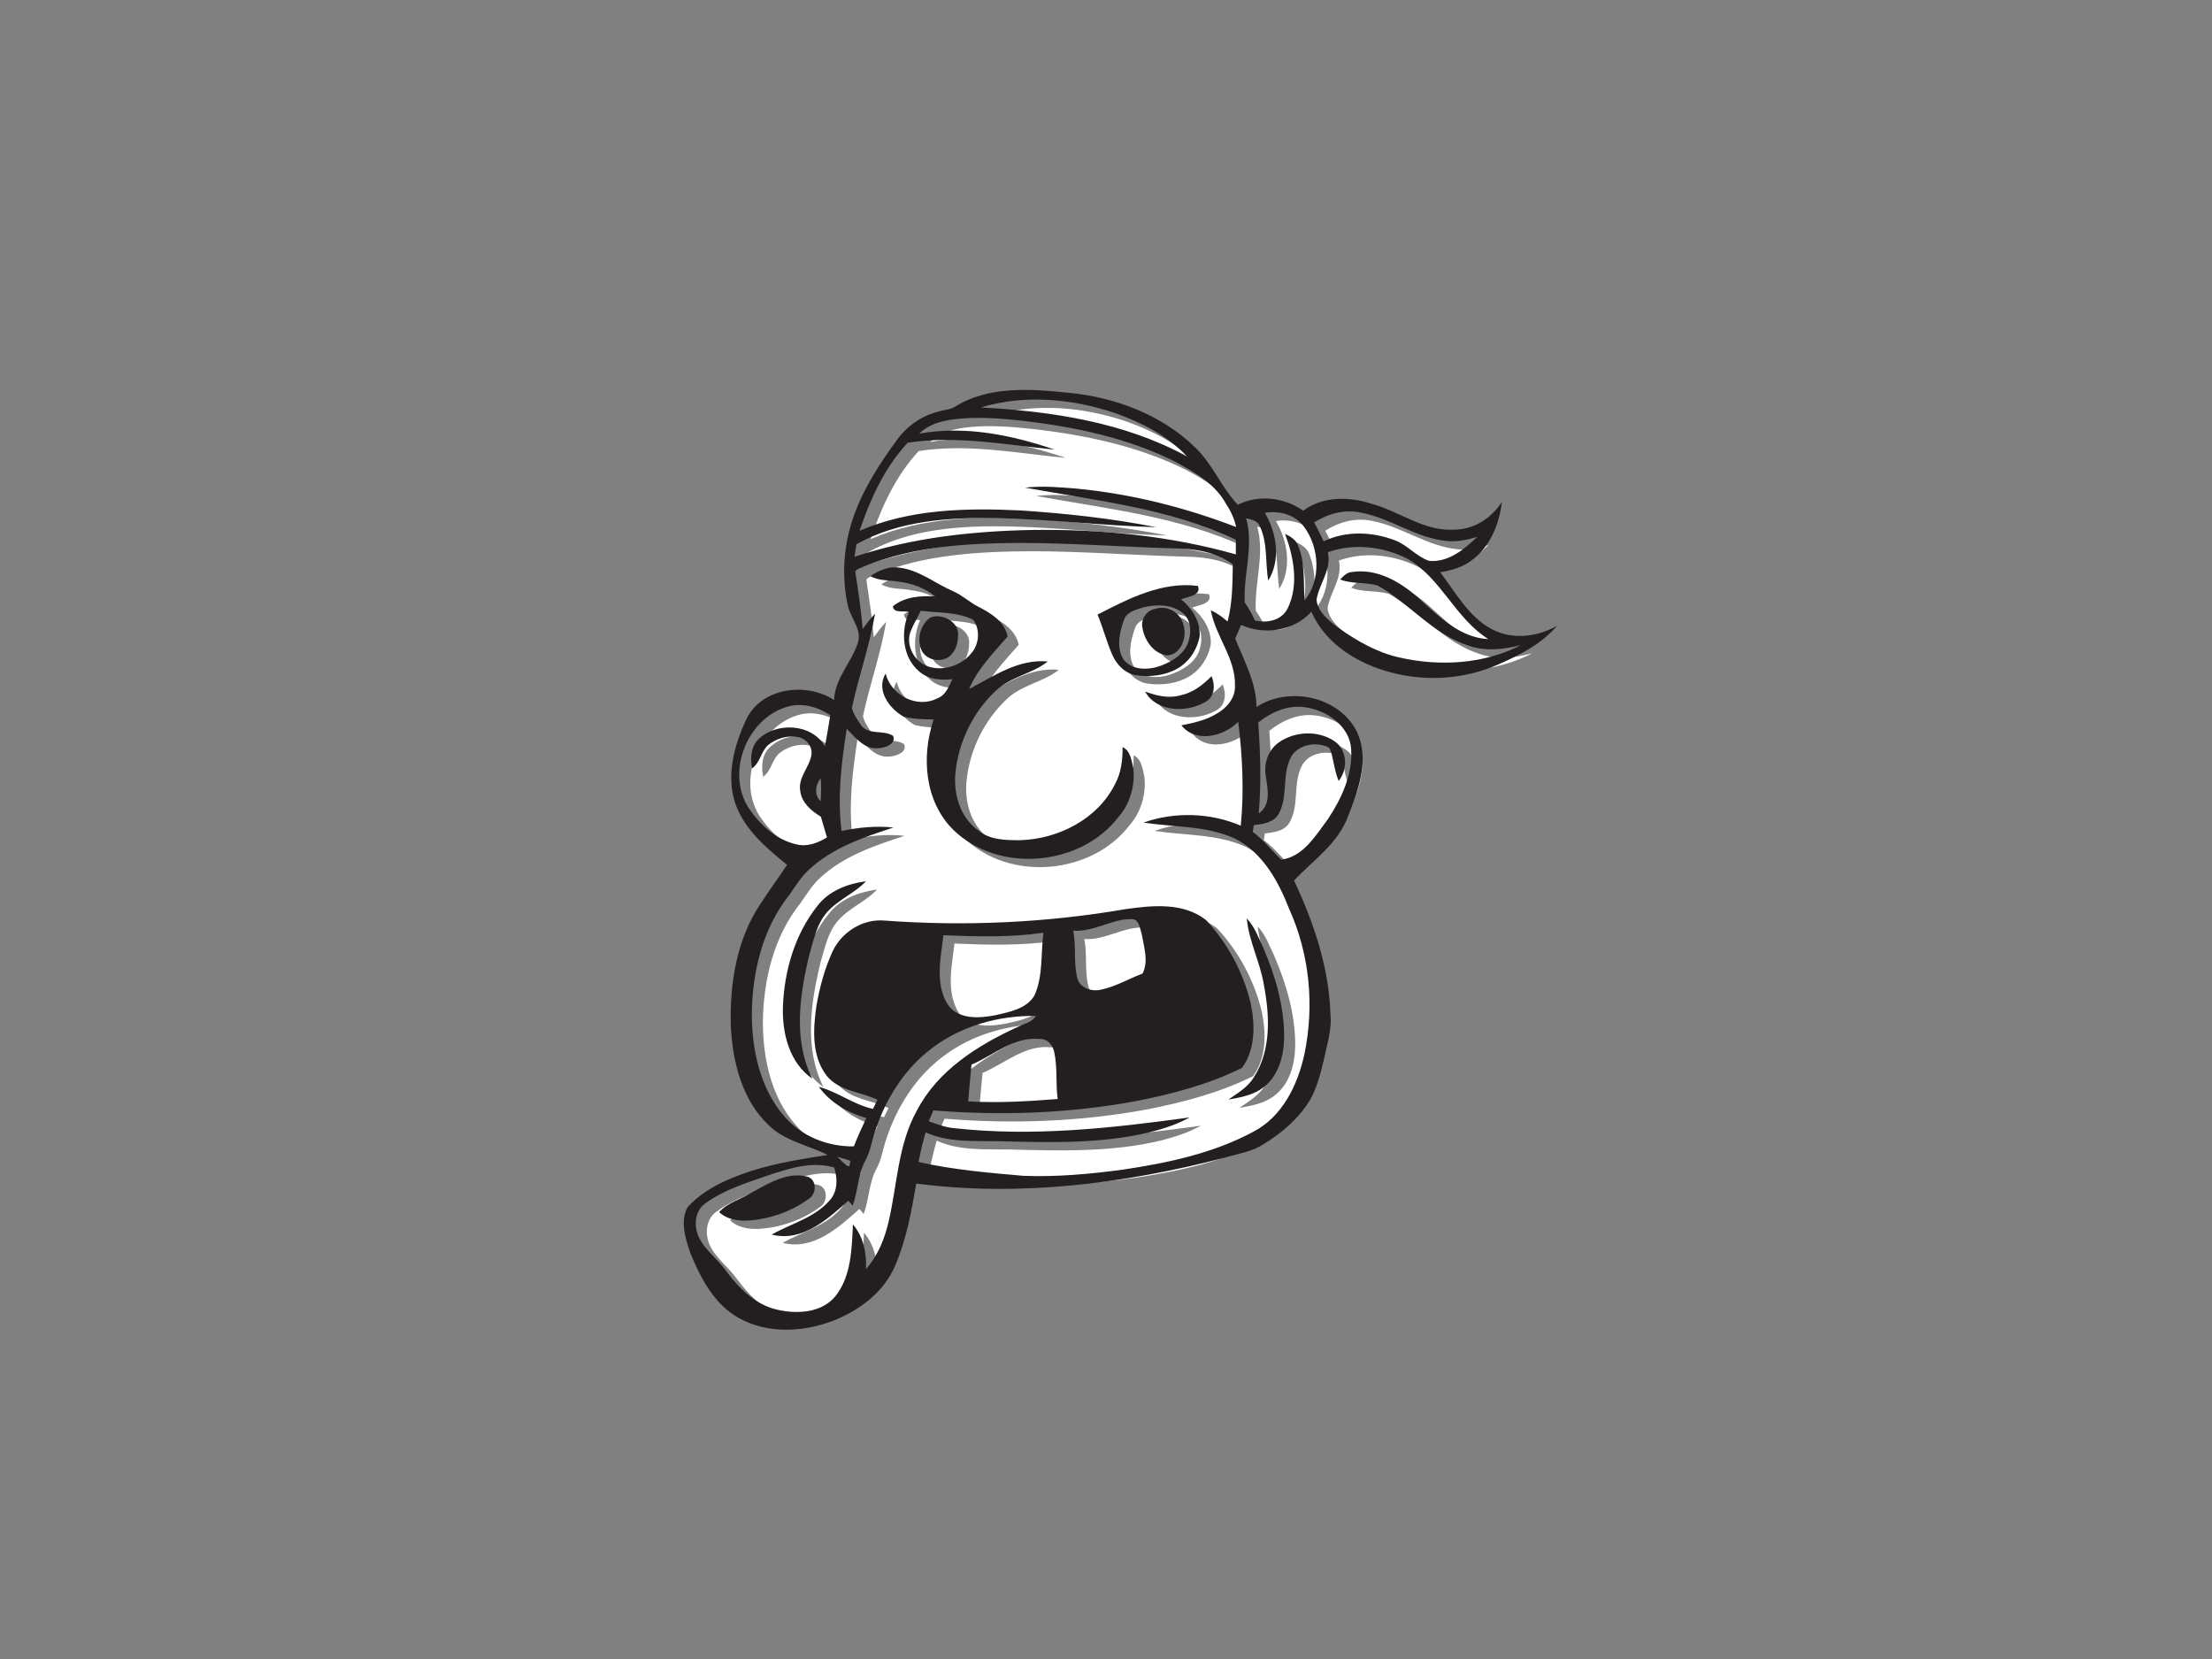 <?xml version="1.0" encoding="utf-8"?>
<!-- Generator: Adobe Illustrator 17.0.0, SVG Export Plug-In . SVG Version: 6.00 Build 0)  -->
<!DOCTYPE svg PUBLIC "-//W3C//DTD SVG 1.1//EN" "http://www.w3.org/Graphics/SVG/1.1/DTD/svg11.dtd">
<svg version="1.1" id="Layer_1" xmlns="http://www.w3.org/2000/svg" xmlns:xlink="http://www.w3.org/1999/xlink" x="0px" y="0px"
	 width="800px" height="600px" viewBox="0 0 800 600" enable-background="new 0 0 800 600" xml:space="preserve">
<rect x="0" y="0" width="800" height="600" fill="#808080" stroke="none"/>
<path fill="#FFFFFF" d="M358.72,150.35c15.93-4.8,33.31-3.15,48.92,2.16c9.42,3.42,18.75,8.14,25.65,15.57
	C410.52,155.64,384.3,151.75,358.72,150.35z"/>
<path fill="#FFFFFF" d="M348.51,154.71c8.49-1.13,17.08-0.43,25.55,0.49c18.93,2.24,37.98,6.22,55.11,14.86
	c7,3.79,14.47,8.06,18.33,15.34c1.69,2.49,2.92,5.26,3.57,8.21c-18.59-7.15-38.1-12.04-57.94-13.92c-6.11-0.5-12.28-1.03-18.39-0.33
	c25.69,4.71,52.34,7.47,76.21,18.82c0,1.78,0,3.55,0.02,5.33c-23.7-6.72-48.45-9.14-73.02-8.85c-21.91,0.37-44.02,2.75-64.89,9.7
	c0.21-1.52,0.45-3.02,0.67-4.52c15.52-8.71,33.84-9.76,51.25-9.46c19.1,0.45,38.1,2.73,57.2,3.29c-16.2-3.2-32.69-4.98-49.16-6.07
	c-19.54-0.92-39.92-0.55-58.16,7.38c3.89-11.48,9.07-22.9,17.41-31.85c17.65-2.77,35.51,0.76,53.11,2.47
	c-15.61-5.34-32.41-8.73-48.88-5.78C339.67,156.59,344.17,155.34,348.51,154.71z"/>
<path fill="#FFFFFF" d="M479.28,191.94c4.97-3.17,11-4.82,16.87-3.56c10.75,2.01,19.9,9.16,30.89,10.25
	c3.81,0.49,7.59-0.42,11.23-1.46c-4.71,4.49-10.47,9.33-17.43,8.67c-4.56-1.53-7.7-5.63-12.18-7.36c-8.23-3.23-17.9-3.6-25.96,0.3
	C481.65,196.45,480.45,194.2,479.28,191.94z"/>
<path fill="#FFFFFF" d="M461.44,188.46c5.18-0.84,10.93,0.59,14.14,5c5.67,7.53,6.3,19.26,0.23,26.73
	c-0.45-6.61,0.28-13.56-2.32-19.81c-0.77-2.18-2.77-3.38-4.74-4.31c3.16,8.4,5.02,18.3,1.06,26.74c-2.07,4.53-7.49,5.69-11.95,4.59
	c-1.02-2.27-2.21-4.45-3.68-6.46c-0.57-10.18,3.36-20.4,0.51-30.47c1.9,0.38,4.14,0.83,4.97,2.87c2.84,6.12,1.93,13.12,3,19.64
	C467.31,205.61,465.75,195.64,461.44,188.46z"/>
<path fill="#FFFFFF" d="M316.67,207.77c17.82-7.25,37.37-8.32,56.39-8.41c18.66,0.03,37.28,1.47,55.93,1.97
	c7.27,0.08,14.86,1.39,20.87,5.74c-0.11,6.94-0.11,13.96-1.89,20.72c-1.83-1.65-3.84-3.05-6.06-4.1c1.68,9.5,9.04,17.38,8.73,27.35
	c0.18,4.38-2.98,8.03-6.6,10.07c-3.88,2.38-8.38,3.34-12.78,4.22c5.23,6.58,15.36,4,20.56-1.29c1.53,12.46,2.16,25.07,0.92,37.58
	c-10.97-4.71-23.95-5.12-35.17-1.11c11.05,1.67,22.74,1.06,33.11,5.79c9.98,5.09,15.67,15.38,19.57,25.44
	c7.44,16.39,9.19,35.21,5.45,52.78c-2.43,11-7.97,22.36-18.38,27.77c-14.61,7.87-31.11,11.32-47.38,13.75
	c-11.87,1.58-23.87,2.68-35.85,2.21c-12.68-1.1-25.41-2.2-37.86-4.99c0.63-3.63,1.53-7.19,2.54-10.72
	c8.22,3.71,17.4,3.05,26.18,3.19c18.36,0.46,37.02,1.07,55.02-3.27c4.93-1.27,9.83-2.84,14.3-5.33
	c-28.18,3.88-56.79,7.06-85.21,3.88c-3.19-0.26-6.18-1.44-9.17-2.49c0.56-1.32,1.12-2.62,1.69-3.93c24.5,2,49.32,1.1,73.51-3.4
	c13.07-2.59,26.15-6.03,38.11-11.99c4.81-6.53,4.75-15.47,3.18-23.13c-2.64-11.26-8.32-21.86-16.2-30.32
	c-8.23-6.49-19.56-5.32-29.27-3.92c-28.68,4.92-57.94,6.24-86.95,4.11c-7.84-0.74-15.51,4.09-18.83,11.1
	c-2.92,6.37-4.76,13.2-5.91,20.1c-1.19,8.29-1.66,17.83,3.71,24.85c4.5,5.66,12.3,5.81,18.41,8.75c-0.55,1.1-1.08,2.2-1.61,3.31
	c-6.99-1.52-12.73-6.16-19.6-7.99c4.14,5.72,10.47,9.4,17.18,11.3c-1.57,3.38-3.17,6.75-4.5,10.24
	c-9.31,0.15-18.73-3.52-24.91-10.59c-8.91-10.04-11.91-23.95-12-37.06c0.12-15.36,3.92-31.35,13.73-43.49
	c2.24-3.29,4.37-6.74,7.41-9.37c8.43-7.64,19.46-11.33,30.08-14.8c-6.27-0.69-12.6-0.05-18.75,1.24
	c-1.6-12.33-0.03-24.76,1.86-36.96c3.18,3.21,6.55,7.72,11.68,7.01c2.22-0.11,6.35-1.6,5.06-4.47c-3.46-2.23-8.65-0.17-11.42-3.67
	c-1.34-2-2.95-4.08-3.44-6.44c2.43-11.43,6.42-22.52,8.37-34.06c-1.67,1.7-3.06,3.64-4.47,5.55c-0.59-6.98-1.66-13.89-2.69-20.81
	C314.04,208.56,315.56,208.38,316.67,207.77 M318.79,211.34c3.12,1.88,6.93,1.37,10.39,2.07c4.75,0.54,9.32,2.31,13.08,5.3
	c-5.27-0.34-11.08,0.09-15.34,3.55c0.24,2.71,3.94,1.48,5.83,2.06c-3.04,6.98-2.48,16.19,3.56,21.41c3.27,3,7.92,3.39,12.13,2.9
	c-1.3,2.66-2.39,5.85-5.46,6.94c-7.35,3.8-16.75-1.13-18.68-8.97c-3.62,5.93,1.32,12.65,6.49,15.6c3.54,0.88,7.23,0.94,10.88,1.01
	c-4.53,13.31-3.3,29.7,7.15,39.95c16.25,15.81,45.93,13.24,59.67-4.66c4.19-4.77,6.07-11.32,5.4-17.58
	c-0.67-2.8-0.98-6.34-3.89-7.75c0.04,4.57-0.49,9.22-2.68,13.31c-6.27,12.71-20.52,19.97-34.33,20.39c-5.23,0-11.06-0.03-15.27-3.6
	c-6.58-4.73-9.02-13.38-8.13-21.15c1.18-11.03,6.4-21.66,14.5-29.25c5.31-5.17,13.12-6.08,18.85-10.63
	c-10.59-1.03-19.55,5.31-28.45,9.95c3.1-7.36,8.78-13.07,13.94-18.98c-1.06-5.27-5.85-8.34-10.29-10.62
	c-3.46-1.7-6.26-4.48-9.83-5.94c-6.37-2.84-12.09-7.57-19.22-8.38C325.38,207.77,321.8,209.32,318.79,211.34 M400.94,225.29
	c2,4.74,3.25,9.76,5.31,14.48c1.58,3.64,4.69,6.88,8.77,7.45c4.99,0.71,10.34,0.11,14.78-2.4c4.3-2.44,7.22-6.97,8.08-11.8
	c0.31-5.25-2.79-10.05-6.73-13.27c2.2-0.9,7.49-1.34,6.09-4.85C424.35,213.22,412.08,219.52,400.94,225.29 M430.94,254.47
	c-4.31,1.24-8.72,0.12-12.8-1.36c4.16,7.52,15.03,7.69,21.75,3.79c3.47-1.84,3.67-6.11,2.28-9.36
	C439.06,250.71,435.39,253.56,430.94,254.47 M299.64,330.61c-8.14,10.21-11.98,23.41-12.48,36.33c-0.36,9.64,2.28,20.4,10.63,26.2
	c-7.06-14.08-4.56-30.57-0.98-45.26c1.55-5.14,2.61-10.76,6.26-14.91c4.01-4.6,9.96-6.84,14.14-11.26
	C310.59,322.59,303.81,325.15,299.64,330.61 M454.9,335.12c0.76,8.26,4.81,15.76,6.17,23.92c2.12,11.09,2.78,23.66-3.58,33.55
	c-2.18,3.62-5.88,5.73-9.23,8.08c4.46-0.78,9.19-1.6,12.82-4.54c5.48-4.25,7.3-11.55,7.35-18.19c0.01-11.07-3.17-21.9-7.48-32.01
	C459.18,342.2,457.77,338.18,454.9,335.12z"/>
<path fill="#FFFFFF" d="M484.22,202.72c9.37-3.34,19.94-2.12,28.73,2.33c12.31,7,17.37,21.67,29.37,29.1
	c-10.24-0.49-17.8-8.08-24.95-14.53c-6.56-6.02-15.19-11.16-24.43-9.74c-1.84,0.1-3.07,1.49-4.25,2.7c4.35,1.69,9.15,0.9,13.58,2.19
	c11.42,6.41,19.95,17.54,32.69,21.69c6.23,2.21,12.94,1.47,19.2-0.19c-13.42,6.95-29.44,7.84-44.02,4.52
	c-8.13-1.77-15.4-6.02-22.14-10.74c-3.36-2.58-7.31-5.57-7.87-10.07C481.03,214.11,485.7,208.99,484.22,202.72z"/>
<path fill="#FFFFFF" d="M417.5,222.66c4.65-1.14,10.11-1.16,14.08,1.88c2.83,2.18,3.39,6.16,2.51,9.45
	c-0.98,4.98-5.69,8.07-10.14,9.73c-4.41,1.67-10.37,1.87-13.58-2.15c-2.73-4.27-1.5-9.77,0.07-14.25
	C411.35,224.31,414.86,223.55,417.5,222.66 M422.03,223.14c-3.26,0.47-5.6,3.76-4.84,7.01c0.75,4.49,4.03,9.24,8.82,9.88
	c5.17-0.18,7.42-6.66,6.01-10.98C431.06,224.71,426.34,221.82,422.03,223.14z"/>
<path fill="#FFFFFF" d="M333.45,231.06c1.01-2.48,2.42-4.77,3.58-7.18c6.31,0.86,13.13,0.3,18.94,3.29
	c2.44,3.24,2.23,8.14-0.14,11.4c-3.46,4.82-10.12,7.3-15.84,5.57C334.75,242.59,331.22,236.21,333.45,231.06 M340.42,226.37
	c-3.52,2.52-4.87,7.62-3.23,11.59c1.68,4.04,7.81,5.07,10.77,1.87c1.77-1.8,2.5-4.4,2.52-6.87
	C351.14,227.96,344.51,224.55,340.42,226.37z"/>
<path fill="#FFFFFF" d="M288.48,258.67c5.41-1.7,11.21-0.08,15.8,2.98c-0.57,3.77-1.27,7.53-1.93,11.29
	c-4.71-8.28-17.43-8.93-23.99-2.63c-2.86,2.72-3.08,6.95-2.34,10.6c2.84-2.06,3.18-5.89,5.58-8.28c2.98-2.52,7.13-3.79,11.01-3.06
	c2.89,0.52,5.29,3.34,4.87,6.35c-0.71,4.6-4.96,8.3-4.06,13.2c0.56,4.22,3.98,7.18,7.45,9.22c0.71,2.5,1.45,5,2.21,7.5
	c-3.27,2.03-7.14,3.51-11.01,2.54c-7.33-1.63-13.22-7.11-17.32-13.17C266.51,282.39,274.06,263.06,288.48,258.67z"/>
<path fill="#FFFFFF" d="M459.07,264.29c4.74-3.75,10.71-6.44,16.89-5.5c7.81,1.02,16.14,6.68,16.71,15.14
	c0.6,9.15-3.49,17.9-8.44,25.35c-4.46,5.94-8.77,13.48-16.84,14.64c-3.46-3.33-6.42-7.18-10.3-10.04c0.08-0.61,0.26-1.84,0.35-2.45
	c3.24-0.4,7.11-0.83,8.94-3.96c3.6-6.29,1.15-14.17,4.47-20.56c2.41-4.54,8.61-5.68,13.1-3.88c1.2,0.34,1.36,1.78,1.69,2.79
	c0.75,3.23,1.25,6.53,2.5,9.63c3.37-4.15,3.2-11.13-1.41-14.31c-5.9-4.1-14.44-3.73-20.24,0.38c-3.9,2.72-5.52,7.78-4.68,12.35
	c0.72,4.55,1.93,10.28-2.58,13.33C460.21,286.24,459.82,275.25,459.07,264.29z"/>
<path fill="#FFFFFF" d="M300.79,292.74c-2.43-2.27-1.91-5.89,0.03-8.28C301.01,287.21,301,289.98,300.79,292.74z"/>
<path fill="#FFFFFF" d="M392.16,339.61c7.27,0.49,13.62-4.13,20.79-4.19c3.07-0.29,3.28,3.37,4,5.54c0.76,4.6,2.54,9.73,0.26,14.15
	c-5.07,1.91-9.84,4.77-15.19,5.85c-3.39,0.78-7.64-0.74-8.44-4.43C392.23,350.98,393.25,345.2,392.16,339.61z"/>
<path fill="#FFFFFF" d="M345.2,341.24c12.06,0.51,24.2,0.82,36.19-0.91c-1.06,7.55-0.05,15.59-3.28,22.7
	c-2.84,4.83-8.99,5.94-14.03,7.12c-5.86,1.15-13.49,1.69-17.34-3.88C342.08,358.77,344.24,349.46,345.2,341.24z"/>
<path fill="#FFFFFF" d="M341.06,382.08c10.68-8.11,24.28-11.87,37.58-11.65c-1.37,2.28-4.12,2.72-6.31,3.87
	c-14.54,6.61-29.12,15.72-36.71,30.32c-6.86,12.25-7.08,26.6-10.19,39.97c-1.42,6.3-3.89,12.49-8.23,17.37
	c0.25-5.73-0.9-11.69-4.73-16.14c-0.41,8.72-0.56,18.33-6.05,25.62c-5,6.49-14.25,6.92-21.6,5.16c-7.83-1.85-13.73-7.87-18.35-14.12
	c-3.02-4.26-7.56-7.37-9.79-12.2c-1.82-3.97-1.39-9.49,2.48-12.1c6.56-4.81,14.46-7.25,22.05-9.89c7.82-2.59,16.25-5.49,24.49-3.04
	c1.25,3.9,1.32,8.5-1.52,11.75c-5.46,6.42-14.02,8.47-21.1,12.5c11.08,2.8,20.15-5.5,27.73-12.25c0.39,0.45,1.17,1.35,1.56,1.8
	c1.98-5.27,1.84-11.17,4.53-16.2c1.92-3.38,2.37-7.3,3.65-10.92C324.36,400.32,331.22,389.48,341.06,382.08 M276.1,434.16
	c-3.93,2.55-8.8,3.63-12.03,7.21c2.65,2.52,6.42,3.19,9.97,3.09c8.02-0.41,16.02-3.16,22.51-7.93c2.83-1.73,2.94-6.95-0.52-7.97
	C288.88,426.7,282.13,430.87,276.1,434.16z"/>
<path fill="#FFFFFF" d="M355.35,388.04c8.05-3.43,15.31-10.21,24.64-9.28c2.79-0.18,4.81,2.2,5.29,4.76
	c1.22,5.57,0.48,11.32,1.24,16.95c-10.75,0.86-21.55,1.47-32.34,0.87C354.45,396.89,355,392.47,355.35,388.04z"/>
<path fill="#FFFFFF" d="M306.84,421.34c1.59,0.46,3.16,0.98,4.74,1.49c-0.35,0.6,0.07,1.95-0.99,1.93
	C309.19,423.78,308,422.57,306.84,421.34z"/>
<path fill="#231F20" d="M345.18,147.23c12.06-7.69,27.16-6.62,40.76-5.23c16.95,1.54,33.94,7.78,46.28,19.79
	c6.34,6,9.46,14.46,15.45,20.76c7.5-3.8,16.87-2.65,23.66,2.15c7.11-5.33,16.67-5.14,24.78-2.48c10.1,2.72,18.97,10.08,29.9,9.32
	c7.09,0.01,13.42-4.19,17.18-10.04c-0.91,7.7-3.96,15.58-10.15,20.55c-3.44,2.87-7.82,4.23-12.18,4.9
	c5.6,7.3,10.19,16.04,18.59,20.55c7.39,4.01,16.53,2.88,23.66-1.16c-5.5,6.5-13.31,10.49-20.99,13.85
	c-12.17,5.46-26.18,6.44-39.05,3.01c-11.93-3.1-23.7-10.31-28.82-21.96c-6.2,6.97-17.06,8.6-25.38,4.75
	c-0.73,1.65-1.44,3.32-2.14,4.99c3.21,8,7.63,15.83,7.69,24.7c11.88-7.71,30.28-3.78,36.51,9.35c4.38,9.9,0.32,20.94-3.47,30.35
	c-3.6,9.8-12.59,15.75-19.46,23.07c7.18,15.25,12.69,31.6,13.19,48.59c0.53,5.45-1.29,10.68-2.34,15.95
	c-1.22,5.08-2.47,10.26-5.07,14.84c-4.1,6.72-10.22,12.01-16.92,16.05c-4.23,2.72-9.32,3.43-14.06,4.85
	c-36.21,9.37-74.14,14.2-111.42,9.31c-1.72,10.09-3.6,20.27-7.64,29.72c-4.03,9.52-12.9,16.15-22.3,19.85
	c-10.84,4.21-23.74,4.88-34.16-0.88c-8.92-4.91-13.85-14.45-17.61-23.5c-1.75-5.2-3.78-11.43-1.03-16.59
	c6.12-6.76,14.81-10.48,23.33-13.23c8.9-2.82,18.15-4.25,27.35-5.71c-7.09-3.6-15.48-4.99-21.33-10.76
	c-9.69-9.19-13.08-23.03-13.69-35.95c-0.42-15.21,2.09-31.19,10.7-44.05c3.09-4.8,6.51-9.38,9.64-14.15
	c-7.38-6.04-15.17-12.54-18.55-21.77c-3.67-10.27-0.57-21.58,3.92-31.06c5.61-11.38,21.63-13.3,31.63-6.8
	c0.29-7.64,6.06-13.28,8.46-20.2c1.93-4.87-2.2-9.08-3.39-13.56c-2.53-11.04-1.62-22.79,2.29-33.4c3.51-9.71,9.23-18.4,15.26-26.71
	c3.57-5.01,8.85-8.83,14.83-10.36C341.1,148.3,343.29,148.22,345.18,147.23 M354.72,147.35c25.58,1.4,51.8,5.29,74.57,17.73
	c-6.9-7.43-16.23-12.15-25.65-15.57C388.03,144.2,370.65,142.55,354.72,147.35 M344.51,151.71c-4.34,0.63-8.84,1.88-12.01,5.11
	c16.47-2.95,33.27,0.44,48.88,5.78c-17.6-1.71-35.46-5.24-53.11-2.47c-8.34,8.95-13.52,20.37-17.41,31.85
	c18.24-7.93,38.62-8.3,58.16-7.38c16.47,1.09,32.96,2.87,49.16,6.07c-19.1-0.56-38.1-2.84-57.2-3.29
	c-17.41-0.3-35.73,0.75-51.25,9.46c-0.22,1.5-0.46,3-0.67,4.52c20.87-6.95,42.98-9.33,64.89-9.7c24.57-0.29,49.32,2.13,73.02,8.85
	c-0.02-1.78-0.02-3.55-0.02-5.33c-23.87-11.35-50.52-14.11-76.21-18.82c6.11-0.7,12.28-0.17,18.39,0.33
	c19.84,1.88,39.35,6.77,57.94,13.92c-0.65-2.95-1.88-5.72-3.57-8.21c-3.86-7.28-11.33-11.55-18.33-15.34
	c-17.13-8.64-36.18-12.62-55.11-14.86C361.59,151.28,353,150.58,344.51,151.71 M475.28,188.94c1.17,2.26,2.37,4.51,3.42,6.84
	c8.06-3.9,17.73-3.53,25.96-0.3c4.48,1.73,7.62,5.83,12.18,7.36c6.96,0.66,12.72-4.18,17.43-8.67c-3.64,1.04-7.42,1.95-11.23,1.46
	c-10.99-1.09-20.14-8.24-30.89-10.25C486.28,184.12,480.25,185.77,475.28,188.94 M457.44,185.46c4.31,7.18,5.87,17.15,1.22,24.52
	c-1.07-6.52-0.16-13.52-3-19.64c-0.83-2.04-3.07-2.49-4.97-2.87c2.85,10.07-1.08,20.29-0.51,30.47c1.47,2.01,2.66,4.19,3.68,6.46
	c4.46,1.1,9.88-0.06,11.95-4.59c3.96-8.44,2.1-18.34-1.06-26.74c1.97,0.93,3.97,2.13,4.74,4.31c2.6,6.25,1.87,13.2,2.32,19.81
	c6.07-7.47,5.44-19.2-0.23-26.73C468.37,186.05,462.62,184.62,457.44,185.46 M312.67,204.77c-1.11,0.61-2.63,0.79-3.35,1.91
	c1.03,6.92,2.1,13.83,2.69,20.81c1.41-1.91,2.8-3.85,4.47-5.55c-1.95,11.54-5.94,22.63-8.37,34.06c0.49,2.36,2.1,4.44,3.44,6.44
	c2.77,3.5,7.96,1.44,11.42,3.67c1.29,2.87-2.84,4.36-5.06,4.47c-5.13,0.71-8.5-3.8-11.68-7.01c-1.89,12.2-3.46,24.63-1.86,36.96
	c6.15-1.29,12.48-1.93,18.75-1.24c-10.62,3.47-21.65,7.16-30.08,14.8c-3.04,2.63-5.17,6.08-7.41,9.37
	c-9.81,12.14-13.61,28.13-13.73,43.49c0.09,13.11,3.09,27.02,12,37.06c6.18,7.07,15.6,10.74,24.91,10.59
	c1.33-3.49,2.93-6.86,4.5-10.24c-6.71-1.9-13.04-5.58-17.18-11.3c6.87,1.83,12.61,6.47,19.6,7.99c0.53-1.11,1.06-2.21,1.61-3.31
	c-6.11-2.94-13.91-3.09-18.41-8.75c-5.37-7.02-4.9-16.56-3.71-24.85c1.15-6.9,2.99-13.73,5.91-20.1
	c3.32-7.01,10.99-11.84,18.83-11.1c29.01,2.13,58.27,0.81,86.95-4.11c9.71-1.4,21.04-2.57,29.27,3.92
	c7.88,8.46,13.56,19.06,16.2,30.32c1.57,7.66,1.63,16.6-3.18,23.13c-11.96,5.96-25.04,9.4-38.11,11.99
	c-24.19,4.5-49.01,5.4-73.51,3.4c-0.57,1.31-1.13,2.61-1.69,3.93c2.99,1.05,5.98,2.23,9.17,2.49c28.42,3.18,57.03,0,85.21-3.88
	c-4.47,2.49-9.37,4.06-14.3,5.33c-18,4.34-36.66,3.73-55.02,3.27c-8.78-0.14-17.96,0.52-26.18-3.19c-1.01,3.53-1.91,7.09-2.54,10.72
	c12.45,2.79,25.18,3.89,37.86,4.99c11.98,0.47,23.98-0.63,35.85-2.21c16.27-2.43,32.77-5.88,47.38-13.75
	c10.41-5.41,15.95-16.77,18.38-27.77c3.74-17.57,1.99-36.39-5.45-52.78c-3.9-10.06-9.59-20.35-19.57-25.44
	c-10.37-4.73-22.06-4.12-33.11-5.79c11.22-4.01,24.2-3.6,35.17,1.11c1.24-12.51,0.61-25.12-0.92-37.58
	c-5.2,5.29-15.33,7.87-20.56,1.29c4.4-0.88,8.9-1.84,12.78-4.22c3.62-2.04,6.78-5.69,6.6-10.07c0.31-9.97-7.05-17.85-8.73-27.35
	c2.22,1.05,4.23,2.45,6.06,4.1c1.78-6.76,1.78-13.78,1.89-20.72c-6.01-4.35-13.6-5.66-20.87-5.74c-18.65-0.5-37.27-1.94-55.93-1.97
	C350.04,196.45,330.49,197.52,312.67,204.77 M480.22,199.72c1.48,6.27-3.19,11.39-4.09,17.26c0.56,4.5,4.51,7.49,7.87,10.07
	c6.74,4.72,14.01,8.97,22.14,10.74c14.58,3.32,30.6,2.43,44.02-4.52c-6.26,1.66-12.97,2.4-19.2,0.19
	c-12.74-4.15-21.27-15.28-32.69-21.69c-4.43-1.29-9.23-0.5-13.58-2.19c1.18-1.21,2.41-2.6,4.25-2.7c9.24-1.42,17.87,3.72,24.43,9.74
	c7.15,6.45,14.71,14.04,24.95,14.53c-12-7.43-17.06-22.1-29.37-29.1C500.16,197.6,489.59,196.38,480.22,199.72 M284.48,255.67
	c-14.42,4.39-21.97,23.72-13.73,36.54c4.1,6.06,9.99,11.54,17.32,13.17c3.87,0.97,7.74-0.51,11.01-2.54c-0.76-2.5-1.5-5-2.21-7.5
	c-3.47-2.04-6.89-5-7.45-9.22c-0.9-4.9,3.35-8.6,4.06-13.2c0.42-3.01-1.98-5.83-4.87-6.35c-3.88-0.73-8.03,0.54-11.01,3.06
	c-2.4,2.39-2.74,6.22-5.58,8.28c-0.74-3.65-0.52-7.88,2.34-10.6c6.56-6.3,19.28-5.65,23.99,2.63c0.66-3.76,1.36-7.52,1.93-11.29
	C295.69,255.59,289.89,253.97,284.48,255.67 M455.07,261.29c0.75,10.96,1.14,21.95,0.16,32.91c4.51-3.05,3.3-8.78,2.58-13.33
	c-0.84-4.57,0.78-9.63,4.68-12.35c5.8-4.11,14.34-4.48,20.24-0.38c4.61,3.18,4.78,10.16,1.41,14.31c-1.25-3.1-1.75-6.4-2.5-9.63
	c-0.33-1.01-0.49-2.45-1.69-2.79c-4.49-1.8-10.69-0.66-13.1,3.88c-3.32,6.39-0.87,14.27-4.47,20.56c-1.83,3.13-5.7,3.56-8.94,3.96
	c-0.09,0.61-0.27,1.84-0.35,2.45c3.88,2.86,6.84,6.71,10.3,10.04c8.07-1.16,12.38-8.7,16.84-14.64c4.95-7.45,9.04-16.2,8.44-25.35
	c-0.57-8.46-8.9-14.12-16.71-15.14C465.78,254.85,459.81,257.54,455.07,261.29 M296.79,289.74c0.21-2.76,0.22-5.53,0.03-8.28
	C294.88,283.85,294.36,287.47,296.79,289.74 M388.16,336.61c1.09,5.59,0.07,11.37,1.42,16.92c0.8,3.69,5.05,5.21,8.44,4.43
	c5.35-1.08,10.12-3.94,15.19-5.85c2.28-4.42,0.5-9.55-0.26-14.15c-0.72-2.17-0.93-5.83-4-5.54
	C401.78,332.48,395.43,337.1,388.16,336.61 M341.2,338.24c-0.96,8.22-3.12,17.53,1.54,25.03c3.85,5.57,11.48,5.03,17.34,3.88
	c5.04-1.18,11.19-2.29,14.03-7.12c3.23-7.11,2.22-15.15,3.28-22.7C365.4,339.06,353.26,338.75,341.2,338.24 M337.06,379.08
	c-9.84,7.4-16.7,18.24-20.51,29.85c-1.28,3.62-1.73,7.54-3.65,10.92c-2.69,5.03-2.55,10.93-4.53,16.2c-0.39-0.45-1.17-1.35-1.56-1.8
	c-7.58,6.75-16.65,15.05-27.73,12.25c7.08-4.03,15.64-6.08,21.1-12.5c2.84-3.25,2.77-7.85,1.52-11.75
	c-8.24-2.45-16.67,0.45-24.49,3.04c-7.59,2.64-15.49,5.08-22.05,9.89c-3.87,2.61-4.3,8.13-2.48,12.1c2.23,4.83,6.77,7.94,9.79,12.2
	c4.62,6.25,10.52,12.27,18.35,14.12c7.35,1.76,16.6,1.33,21.6-5.16c5.49-7.29,5.64-16.9,6.05-25.62c3.83,4.45,4.98,10.41,4.73,16.14
	c4.34-4.88,6.81-11.07,8.23-17.37c3.11-13.37,3.33-27.72,10.19-39.97c7.59-14.6,22.17-23.71,36.71-30.32
	c2.19-1.15,4.94-1.59,6.31-3.87C361.34,367.21,347.74,370.97,337.06,379.08 M351.35,385.04c-0.35,4.43-0.9,8.85-1.17,13.3
	c10.79,0.6,21.59-0.01,32.34-0.87c-0.76-5.63-0.02-11.38-1.24-16.95c-0.48-2.56-2.5-4.94-5.29-4.76
	C366.66,374.83,359.4,381.61,351.35,385.04 M302.84,418.34c1.16,1.23,2.35,2.44,3.75,3.42c1.06,0.02,0.64-1.33,0.99-1.93
	C306,419.32,304.43,418.8,302.84,418.34z"/>
<path fill="#231F20" d="M314.79,208.34c3.01-2.02,6.59-3.57,10.3-3.07c7.13,0.81,12.85,5.54,19.22,8.38
	c3.57,1.46,6.37,4.24,9.83,5.94c4.44,2.28,9.23,5.35,10.29,10.62c-5.16,5.91-10.84,11.62-13.94,18.98
	c8.9-4.64,17.86-10.98,28.45-9.95c-5.73,4.55-13.54,5.46-18.85,10.63c-8.1,7.59-13.32,18.22-14.5,29.25
	c-0.89,7.77,1.55,16.42,8.13,21.15c4.21,3.57,10.04,3.6,15.27,3.6c13.81-0.42,28.06-7.68,34.33-20.39
	c2.19-4.09,2.72-8.74,2.68-13.31c2.91,1.41,3.22,4.95,3.89,7.75c0.67,6.26-1.21,12.81-5.4,17.58c-13.74,17.9-43.42,20.47-59.67,4.66
	c-10.45-10.25-11.68-26.64-7.15-39.95c-3.65-0.07-7.34-0.13-10.88-1.01c-5.17-2.95-10.11-9.67-6.49-15.6
	c1.93,7.84,11.33,12.77,18.68,8.97c3.07-1.09,4.16-4.28,5.46-6.94c-4.21,0.49-8.86,0.1-12.13-2.9c-6.04-5.22-6.6-14.43-3.56-21.41
	c-1.89-0.58-5.59,0.65-5.83-2.06c4.26-3.46,10.07-3.89,15.34-3.55c-3.76-2.99-8.33-4.76-13.08-5.3
	C321.72,209.71,317.91,210.22,314.79,208.34 M329.45,228.06c-2.23,5.15,1.3,11.53,6.54,13.08c5.72,1.73,12.38-0.75,15.84-5.57
	c2.37-3.26,2.58-8.16,0.14-11.4c-5.81-2.99-12.63-2.43-18.94-3.29C331.87,223.29,330.46,225.58,329.45,228.06z"/>
<path fill="#231F20" d="M396.94,222.29c11.14-5.77,23.41-12.07,36.3-10.39c1.4,3.51-3.89,3.95-6.09,4.85
	c3.94,3.22,7.04,8.02,6.73,13.27c-0.86,4.83-3.78,9.36-8.08,11.8c-4.44,2.51-9.79,3.11-14.78,2.4c-4.08-0.57-7.19-3.81-8.77-7.45
	C400.19,232.05,398.94,227.03,396.94,222.29 M413.5,219.66c-2.64,0.89-6.15,1.65-7.06,4.66c-1.57,4.48-2.8,9.98-0.07,14.25
	c3.21,4.02,9.17,3.82,13.58,2.15c4.45-1.66,9.16-4.75,10.14-9.73c0.88-3.29,0.32-7.27-2.51-9.45
	C423.61,218.5,418.15,218.52,413.5,219.66z"/>
<path fill="#231F20" d="M418.03,220.14c4.31-1.32,9.03,1.57,9.99,5.91c1.41,4.32-0.84,10.8-6.01,10.98
	c-4.79-0.64-8.07-5.39-8.82-9.88C412.43,223.9,414.77,220.61,418.03,220.14z"/>
<path fill="#231F20" d="M336.42,223.37c4.09-1.82,10.72,1.59,10.06,6.59c-0.02,2.47-0.75,5.07-2.52,6.87
	c-2.96,3.2-9.09,2.17-10.77-1.87C331.55,230.99,332.9,225.89,336.42,223.37z"/>
<path fill="#231F20" d="M426.94,251.47c4.45-0.91,8.12-3.76,11.23-6.93c1.39,3.25,1.19,7.52-2.28,9.36
	c-6.72,3.9-17.59,3.73-21.75-3.79C418.22,251.59,422.63,252.71,426.94,251.47z"/>
<path fill="#231F20" d="M295.64,327.61c4.17-5.46,10.95-8.02,17.57-8.9c-4.18,4.42-10.13,6.66-14.14,11.26
	c-3.65,4.15-4.71,9.77-6.26,14.91c-3.58,14.69-6.08,31.18,0.98,45.26c-8.35-5.8-10.99-16.56-10.63-26.2
	C283.66,351.02,287.5,337.82,295.64,327.61z"/>
<path fill="#231F20" d="M450.9,332.12c2.87,3.06,4.28,7.08,6.05,10.81c4.31,10.11,7.49,20.94,7.48,32.01
	c-0.05,6.64-1.87,13.94-7.35,18.19c-3.63,2.94-8.36,3.76-12.82,4.54c3.35-2.35,7.05-4.46,9.23-8.08c6.36-9.89,5.7-22.46,3.58-33.55
	C455.71,347.88,451.66,340.38,450.9,332.12z"/>
<path fill="#231F20" d="M272.1,431.16c6.03-3.29,12.78-7.46,19.93-5.6c3.46,1.02,3.35,6.24,0.52,7.97
	c-6.49,4.77-14.49,7.52-22.51,7.93c-3.55,0.1-7.32-0.57-9.97-3.09C263.3,434.79,268.17,433.71,272.1,431.16z"/>
</svg>
